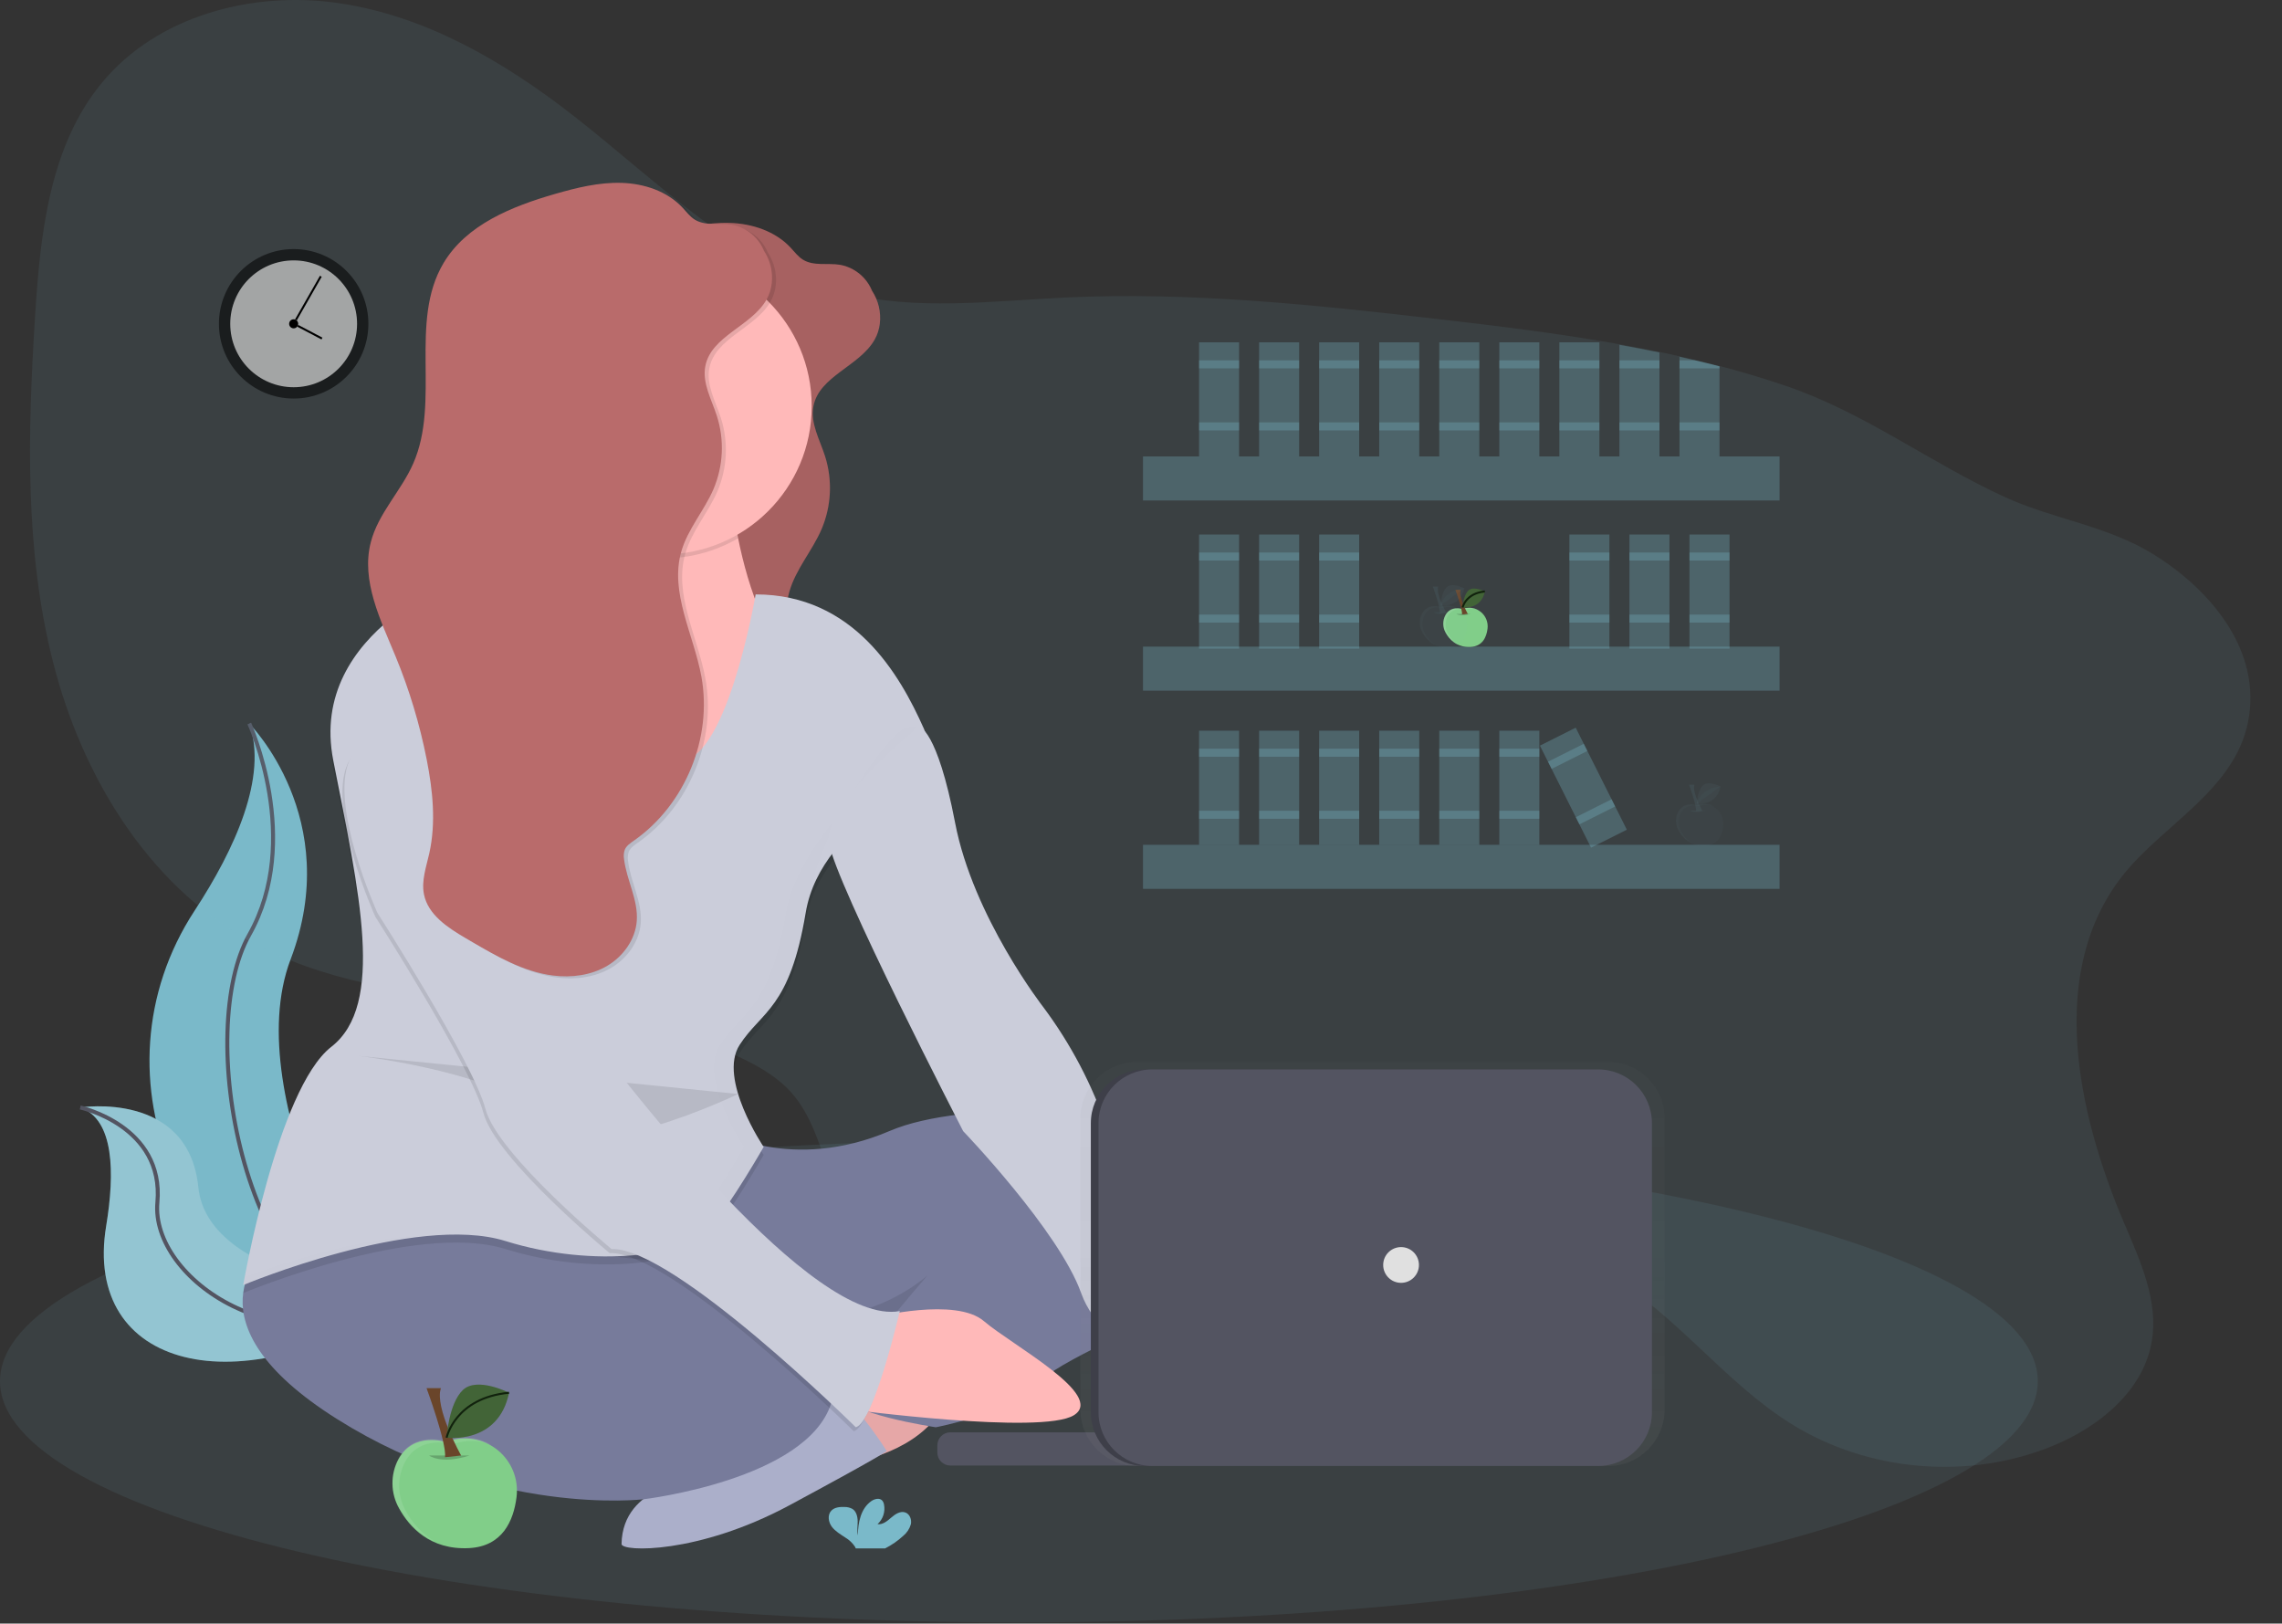<svg width="1140" height="811" viewBox="0 0 1140 811" fill="none" xmlns="http://www.w3.org/2000/svg">
<rect x="0" y="0" width="1140" height="811" fill="#333333" stroke="none"/>
<g id="undraw_freelancer_b0my (1) 1">
<g clip-path="url(#clip0)">
<path id="Vector" opacity="0.1" d="M509 810.43C790.113 810.43 1018 756.48 1018 689.93C1018 623.38 790.113 569.43 509 569.43C227.887 569.43 0 623.38 0 689.93C0 756.48 227.887 810.43 509 810.43Z" fill="#7AB9C9"/>
<path id="Vector_2" d="M124.53 361.42C124.53 361.42 171.94 408.83 145.18 479.21C118.42 549.59 191.06 666.55 191.06 666.55C191.06 666.55 190.28 666.44 188.84 666.18C91.47 648.97 43.08 537.61 97.23 454.87C117.36 424.11 133.84 388.03 124.53 361.42Z" fill="#7AB9C9"/>
<path id="Vector_3" d="M124.53 361.42C124.53 361.42 151.29 419.53 124.53 466.94C97.77 514.35 119.94 647.41 191.06 666.53" stroke="#535461" stroke-width="2" stroke-miterlimit="10"/>
<path id="Vector_4" d="M40.09 553.21C40.09 553.21 94.19 544.59 99.09 593.08C103.99 641.57 203.09 648.28 203.09 648.28C203.09 648.28 202.44 648.72 201.23 649.52C119.47 703.21 41.25 683.7 53.04 612.38C57.42 585.86 57.07 559.21 40.09 553.21Z" fill="#7AB9C9"/>
<path id="Vector_5" opacity="0.2" d="M40.09 553.21C40.09 553.21 94.19 544.59 99.09 593.08C103.99 641.57 203.09 648.28 203.09 648.28C203.09 648.28 202.44 648.72 201.23 649.52C119.47 703.21 41.25 683.7 53.04 612.38C57.42 585.86 57.07 559.21 40.09 553.21Z" fill="#F5F5F5"/>
<path id="Vector_6" d="M40.09 553.21C40.09 553.21 82.09 562.43 78.63 600.61C75.17 638.79 140.99 684.61 203.14 648.28" stroke="#535461" stroke-width="2" stroke-miterlimit="10"/>
<path id="Vector_7" opacity="0.1" d="M1122.99 360.852C1116.04 394.912 1080.36 411.992 1060.37 437.402C1022.7 485.292 1037.37 555.242 1061.27 611.262C1069.27 630.022 1078.35 649.872 1074.96 669.982C1070.83 694.582 1048.88 712.562 1025.83 722.102C983.829 739.472 933.529 735.332 894.919 711.312C861.559 690.562 837.659 656.802 803.729 636.992C746.939 603.842 674.659 616.362 612.989 639.202C569.369 655.352 521.669 676.372 478.319 659.482C447.819 647.602 426.729 618.682 415.239 588.032C409.699 573.232 405.669 557.212 395.079 545.482C388.779 538.482 380.559 533.552 372.149 529.382C295.269 491.262 198.149 511.682 123.519 469.382C73.099 440.832 40.809 386.982 26.519 330.822C12.229 274.662 13.889 215.822 17.519 157.942C20.099 116.842 24.729 72.942 50.989 41.242C78.769 7.712 126.399 -4.778 169.539 1.612C212.679 8.002 251.689 30.722 286.059 57.492C329.059 90.962 368.839 132.622 421.569 146.182C457.479 155.412 495.249 150.362 532.289 148.612C594.209 145.692 656.149 152.192 717.719 159.312C747.719 162.782 777.819 166.422 807.559 171.702C814.226 172.882 820.892 174.152 827.559 175.512C830.892 176.178 834.226 176.892 837.559 177.652C840.159 178.222 842.749 178.822 845.339 179.432C849.426 180.392 853.499 181.392 857.559 182.432C869.219 185.432 880.769 188.882 892.199 192.782C931.939 206.352 963.799 230.982 1001.33 248.192C1025.79 259.412 1052.46 262.512 1075.62 276.792C1104.15 294.412 1130.3 325.032 1122.99 360.852Z" fill="#7AB9C9"/>
<path id="Vector_8" d="M606.14 643.98C606.14 643.98 647.24 640.72 659.07 654.86C670.9 669 713.13 701.42 695.7 708.64C678.27 715.86 584.7 687.03 584.7 687.03L606.14 643.98Z" fill="#FFB9B9"/>
<path id="Vector_9" d="M437.17 151.77C436.82 147.046 434.915 142.572 431.752 139.045C428.59 135.519 424.348 133.14 419.69 132.28C413.43 131.28 406.44 133.05 401.06 129.68C398.63 128.15 396.89 125.76 394.93 123.68C387.25 115.47 375.72 111.68 364.48 111.35C353.24 111.02 342.16 113.74 331.36 116.85C309.8 123.06 287.02 132.17 275.55 151.45C258.11 180.8 274.2 220.36 260.41 251.59C254.41 265.23 242.97 276.37 239.25 290.81C234.25 310.1 244.11 329.67 251.7 348.09C258.509 364.611 263.68 381.759 267.14 399.29C270.19 414.77 271.89 430.86 268.45 446.29C266.94 453.04 264.45 459.91 265.79 466.69C267.79 476.95 277.71 483.42 286.73 488.69L289.08 490.07C302.08 497.67 315.45 505.43 330.34 507.31C339.59 508.47 349.34 507.19 357.34 502.46C365.34 497.73 371.43 489.29 372.11 480C372.87 469.49 367.02 459.65 365.76 449.18C365.471 447.603 365.591 445.977 366.11 444.46C366.94 442.46 368.87 441.17 370.65 439.93C396.29 422.05 410.04 388.59 404.37 357.85C400.51 336.91 388.51 316.09 394.32 295.6C397.53 284.28 405.8 275.11 410.44 264.3C415.342 252.754 415.952 239.836 412.16 227.88C409.51 219.62 404.71 211.37 406.36 202.88C409.27 187.8 429.36 182.99 436.95 169.63C442.58 159.69 439.25 145.63 429.75 139.31" fill="#B96B6B"/>
<path id="Vector_10" opacity="0.1" d="M437.17 151.77C436.82 147.046 434.915 142.572 431.752 139.045C428.59 135.519 424.348 133.14 419.69 132.28C413.43 131.28 406.44 133.05 401.06 129.68C398.63 128.15 396.89 125.76 394.93 123.68C387.25 115.47 375.72 111.68 364.48 111.35C353.24 111.02 342.16 113.74 331.36 116.85C309.8 123.06 287.02 132.17 275.55 151.45C258.11 180.8 274.2 220.36 260.41 251.59C254.41 265.23 242.97 276.37 239.25 290.81C234.25 310.1 244.11 329.67 251.7 348.09C258.509 364.611 263.68 381.759 267.14 399.29C270.19 414.77 271.89 430.86 268.45 446.29C266.94 453.04 264.45 459.91 265.79 466.69C267.79 476.95 277.71 483.42 286.73 488.69L289.08 490.07C302.08 497.67 315.45 505.43 330.34 507.31C339.59 508.47 349.34 507.19 357.34 502.46C365.34 497.73 371.43 489.29 372.11 480C372.87 469.49 367.02 459.65 365.76 449.18C365.471 447.603 365.591 445.977 366.11 444.46C366.94 442.46 368.87 441.17 370.65 439.93C396.29 422.05 410.04 388.59 404.37 357.85C400.51 336.91 388.51 316.09 394.32 295.6C397.53 284.28 405.8 275.11 410.44 264.3C415.342 252.754 415.952 239.836 412.16 227.88C409.51 219.62 404.71 211.37 406.36 202.88C409.27 187.8 429.36 182.99 436.95 169.63C442.58 159.69 439.25 145.63 429.75 139.31" fill="black"/>
<path id="Vector_11" d="M478.5 675.93H263.5V560.93L383.5 606.93L478.5 560.93V675.93Z" fill="#777B9B"/>
<path id="Vector_12" opacity="0.1" d="M478.5 675.93H263.5V560.93L383.5 606.93L478.5 560.93V675.93Z" fill="black"/>
<path id="Vector_13" d="M452.5 686.98C452.5 686.98 413.5 696.3 409.5 713.38C405.5 730.46 432.5 728.91 432.5 728.91C432.5 728.91 470.5 721.14 475.5 690.08C480.5 659.02 452.5 686.98 452.5 686.98Z" fill="#FFB9B9"/>
<path id="Vector_14" opacity="0.1" d="M452.5 686.98C452.5 686.98 413.5 696.3 409.5 713.38C405.5 730.46 432.5 728.91 432.5 728.91C432.5 728.91 470.5 721.14 475.5 690.08C480.5 659.02 452.5 686.98 452.5 686.98Z" fill="black"/>
<path id="Vector_15" d="M347.77 739.04C347.77 739.04 311 741.43 310.5 771.26C310.43 775.26 348.8 776.42 394.35 751.93C439.9 727.44 443 724.86 443 724.86C443 724.86 425.4 696.5 413 692.64C400.6 688.78 347.77 739.04 347.77 739.04Z" fill="#ABAFCA"/>
<path id="Vector_16" d="M132.5 624.92C132.5 624.92 90.5 659.92 168.5 708.92C246.5 757.92 321.5 748.92 321.5 748.92C321.5 748.92 402.86 739.29 415.18 701.1C427.5 662.91 354.5 630.92 354.5 630.92C354.5 630.92 274.5 630.92 238.5 607.92C202.5 584.92 132.5 624.92 132.5 624.92Z" fill="#777B9B"/>
<path id="Vector_17" d="M359.5 564.92C359.5 564.92 395.5 585.92 444.5 564.92C482.2 548.76 564.9 555.1 601.03 558.92C617.97 560.69 632.48 572.36 637.11 588.75C640.89 602.12 638.11 618.55 615.49 633.95C565.49 667.95 530.49 677.95 517.49 691.95C504.49 705.95 467.49 712.95 467.49 712.95C467.49 712.95 420.49 705.95 420.49 695.95C420.49 685.95 463.49 636.95 463.49 636.95C463.49 636.95 400.49 694.95 335.49 616.95C270.49 538.95 359.5 564.92 359.5 564.92Z" fill="#777B9B"/>
<path id="Vector_18" d="M341.5 423.92L214.5 336.92C214.5 336.92 275.42 295.61 280.65 258.69C281.838 251.492 280.363 244.108 276.5 237.92C251.5 197.92 364.5 237.92 364.5 237.92C365.23 248.336 366.65 258.692 368.75 268.92C373.66 293.27 384.02 325.7 405.5 341.92C442.5 369.92 341.5 423.92 341.5 423.92Z" fill="#FFB9B9"/>
<path id="Vector_19" opacity="0.1" d="M368.75 268.88C354.932 276.917 338.885 280.267 323.006 278.43C307.127 276.594 292.268 269.669 280.65 258.69C281.838 251.492 280.363 244.108 276.5 237.92C251.5 197.92 364.5 237.92 364.5 237.92C365.232 248.322 366.652 258.665 368.75 268.88Z" fill="black"/>
<path id="Vector_20" d="M331.5 276.93C372.369 276.93 405.5 243.799 405.5 202.93C405.5 162.061 372.369 128.93 331.5 128.93C290.631 128.93 257.5 162.061 257.5 202.93C257.5 243.799 290.631 276.93 331.5 276.93Z" fill="#FFB9B9"/>
<path id="Vector_21" opacity="0.1" d="M377.5 300.92C377.5 300.92 362.5 388.92 337.5 383.92C312.5 378.92 234.5 290.92 234.5 290.92C234.5 290.92 153.5 317.92 166.5 383.92C179.5 449.92 192.5 505.92 165.5 526.92C138.5 547.92 121.5 645.92 121.5 645.92C121.5 645.92 207.5 609.92 252.5 623.92C297.5 637.92 343.5 630.92 354.5 617.92C365.5 604.92 381.5 576.92 381.5 576.92C381.5 576.92 358.5 542.92 369.5 525.92C380.5 508.92 394.5 507.92 402.5 459.92C410.5 411.92 473.5 394.92 461.5 367.92C449.5 340.92 426.5 300.92 377.5 300.92Z" fill="black"/>
<path id="Vector_22" d="M377.5 296.92C377.5 296.92 362.5 384.92 337.5 379.92C312.5 374.92 234.5 286.92 234.5 286.92C234.5 286.92 153.5 313.92 166.5 379.92C179.5 445.92 192.5 501.92 165.5 522.92C138.5 543.92 121.5 641.92 121.5 641.92C121.5 641.92 207.5 605.92 252.5 619.92C297.5 633.92 343.5 626.92 354.5 613.92C365.5 600.92 381.5 572.92 381.5 572.92C381.5 572.92 358.5 538.92 369.5 521.92C380.5 504.92 394.5 503.92 402.5 455.92C410.5 407.92 473.5 390.92 461.5 363.92C449.5 336.92 426.5 296.92 377.5 296.92Z" fill="#CBCDDA"/>
<g id="Group" opacity="0.05">
<path id="Vector_23" opacity="0.05" d="M327.5 379.92C329.837 380.361 332.255 380.009 334.37 378.92C306.59 368.2 234.5 286.92 234.5 286.92C234.5 286.92 231.66 287.87 227.12 289.84C240.9 305.15 305.23 375.47 327.5 379.92Z" fill="black"/>
<path id="Vector_24" opacity="0.05" d="M451.5 363.92C479.08 353.31 400.5 407.92 392.5 455.92C384.5 503.92 370.5 504.92 359.5 521.92C348.5 538.92 371.5 572.92 371.5 572.92C371.5 572.92 355.5 600.92 344.5 613.92C338.2 621.37 320.41 626.83 297.91 627.52C325.05 628.38 347.29 622.43 354.5 613.92C365.5 600.92 381.5 572.92 381.5 572.92C381.5 572.92 358.5 538.92 369.5 521.92C380.5 504.92 394.5 503.92 402.5 455.92C410.5 407.92 445 366.42 451.5 363.92Z" fill="black"/>
<path id="Vector_25" opacity="0.05" d="M122.27 637.75C121.76 640.42 121.5 641.93 121.5 641.93C121.5 641.93 177.42 618.52 222.68 616.8C187.75 615.35 142.61 630.21 122.27 637.75Z" fill="black"/>
</g>
<g id="arm-l">
<path id="Vector_26" d="M459.135 363C459.135 363 468.135 364 477.135 411C486.135 458 521.135 503 521.135 503C534.969 521.508 545.771 542.098 553.135 564C565.135 600 618.635 647.5 637.635 649.5C637.635 649.5 601.135 686 605.135 696C609.135 706 601.135 696 601.135 696C601.135 696 551.135 677 540.135 646C529.135 615 481.135 565 481.135 565C481.135 565 417.135 441 414.135 421C411.135 401 459.135 363 459.135 363Z" fill="#CBCDDA"/>
</g>
<path id="Vector_27" opacity="0.1" d="M179 527.42C179 527.42 256 536.42 273 560.42C290 584.42 368.75 546.48 368.75 546.48" fill="black"/>
<g id="arm-r">
<path id="Vector_28" d="M437.5 657.92C437.5 657.92 477.5 647.92 491.5 659.92C505.5 671.92 552.5 696.92 536.5 706.92C520.5 716.92 423.5 703.92 423.5 703.92L437.5 657.92Z" fill="#FFB9B9"/>
<path id="Vector_29" opacity="0.1" d="M254.5 390.92C254.5 390.92 287.5 511.92 299.5 526.92C311.5 541.92 404.5 664.92 448.5 656.92C448.5 656.92 435.5 712.92 426.5 714.92C426.5 714.92 335.5 624.92 304.5 625.92C304.5 625.92 247.5 578.92 241.5 555.92C235.5 532.92 187.5 457.92 187.5 457.92C187.5 457.92 163.5 404.92 173.5 381.92C183.5 358.92 236.5 368.92 254.5 390.92Z" fill="black"/>
<path id="Vector_30" d="M255.5 388.92C255.5 388.92 288.5 509.92 300.5 524.92C312.5 539.92 405.5 662.92 449.5 654.92C449.5 654.92 436.5 710.92 427.5 712.92C427.5 712.92 336.5 622.92 305.5 623.92C305.5 623.92 248.5 576.92 242.5 553.92C236.5 530.92 188.5 455.92 188.5 455.92C188.5 455.92 164.5 402.92 174.5 379.92C184.5 356.92 237.5 366.92 255.5 388.92Z" fill="#CBCDDA"/>
</g>
<path id="Vector_31" opacity="0.1" d="M385.17 132.77C384.82 128.046 382.915 123.572 379.752 120.045C376.59 116.519 372.348 114.14 367.69 113.28C361.43 112.28 354.44 114.05 349.06 110.68C346.63 109.15 344.89 106.76 342.93 104.68C335.25 96.47 323.72 92.68 312.48 92.35C301.24 92.02 290.16 94.74 279.36 97.85C257.8 104.06 235.02 113.17 223.55 132.45C206.11 161.8 222.2 201.36 208.41 232.59C202.41 246.23 190.97 257.37 187.25 271.81C182.25 291.1 192.11 310.67 199.7 329.09C206.509 345.611 211.68 362.759 215.14 380.29C218.19 395.77 219.89 411.86 216.45 427.29C214.94 434.04 212.45 440.91 213.79 447.69C215.79 457.95 225.71 464.42 234.73 469.69L237.08 471.07C250.08 478.67 263.45 486.43 278.34 488.31C287.59 489.47 297.34 488.19 305.34 483.46C313.34 478.73 319.43 470.29 320.11 461C320.87 450.49 315.02 440.65 313.76 430.18C313.471 428.603 313.591 426.977 314.11 425.46C314.94 423.46 316.87 422.17 318.65 420.93C344.29 403.05 358.04 369.59 352.37 338.85C348.51 317.91 336.51 297.09 342.32 276.6C345.53 265.28 353.8 256.11 358.44 245.3C363.342 233.754 363.952 220.836 360.16 208.88C357.51 200.62 352.71 192.37 354.36 183.88C357.27 168.8 377.36 163.99 384.95 150.63C390.58 140.69 387.25 126.63 377.75 120.31" fill="black"/>
<path id="Vector_32" d="M383.17 131.77C382.82 127.046 380.915 122.572 377.752 119.045C374.59 115.519 370.348 113.14 365.69 112.28C359.43 111.28 352.44 113.05 347.06 109.68C344.63 108.15 342.89 105.76 340.93 103.68C333.25 95.47 321.72 91.68 310.48 91.35C299.24 91.02 288.16 93.74 277.36 96.85C255.8 103.06 233.02 112.17 221.55 131.45C204.11 160.8 220.2 200.36 206.41 231.59C200.41 245.23 188.97 256.37 185.25 270.81C180.25 290.1 190.11 309.67 197.7 328.09C204.509 344.611 209.68 361.759 213.14 379.29C216.19 394.77 217.89 410.86 214.45 426.29C212.94 433.04 210.45 439.91 211.79 446.69C213.79 456.95 223.71 463.42 232.73 468.69L235.08 470.07C248.08 477.67 261.45 485.43 276.34 487.31C285.59 488.47 295.34 487.19 303.34 482.46C311.34 477.73 317.43 469.29 318.11 460C318.87 449.49 313.02 439.65 311.76 429.18C311.471 427.603 311.591 425.977 312.11 424.46C312.94 422.46 314.87 421.17 316.65 419.93C342.29 402.05 356.04 368.59 350.37 337.85C346.51 316.91 334.51 296.09 340.32 275.6C343.53 264.28 351.8 255.11 356.44 244.3C361.342 232.754 361.952 219.836 358.16 207.88C355.51 199.62 350.71 191.37 352.36 182.88C355.27 167.8 375.36 162.99 382.95 149.63C388.58 139.69 385.25 125.63 375.75 119.31" fill="#B96B6B"/>
<path id="Vector_33" d="M451.2 767.21C453.033 765.716 454.368 763.7 455.03 761.43C455.53 759.13 454.55 756.38 452.35 755.54C449.89 754.6 447.26 756.3 445.27 758.03C443.28 759.76 440.99 761.72 438.38 761.35C439.721 760.134 440.725 758.591 441.293 756.872C441.861 755.153 441.973 753.316 441.62 751.54C441.507 750.804 441.196 750.113 440.72 749.54C439.35 748.08 436.88 748.71 435.24 749.86C430.04 753.52 428.59 760.58 428.56 766.94C428.04 764.65 428.48 762.26 428.46 759.94C428.44 757.62 427.8 754.94 425.82 753.72C424.592 753.06 423.213 752.733 421.82 752.77C419.48 752.68 416.88 752.92 415.28 754.63C413.28 756.75 413.81 760.32 415.54 762.63C417.27 764.94 419.89 766.43 422.31 768.05C424.25 769.203 425.904 770.779 427.15 772.66C427.297 772.921 427.417 773.196 427.51 773.48H442.14C445.429 771.809 448.477 769.7 451.2 767.21Z" fill="#7AB9C9"/>
<path id="Vector_34" opacity="0.3" d="M889 228H571V250H889V228Z" fill="#7AB9C9"/>
<path id="Vector_35" opacity="0.3" d="M889 323H571V345H889V323Z" fill="#7AB9C9"/>
<path id="Vector_36" opacity="0.3" d="M889 422H571V444H889V422Z" fill="#7AB9C9"/>
<path id="Vector_37" opacity="0.3" d="M619 171H599V228H619V171Z" fill="#7AB9C9"/>
<path id="Vector_38" opacity="0.3" d="M619 180H599V184H619V180Z" fill="#7AB9C9"/>
<path id="Vector_39" opacity="0.3" d="M619 211H599V215H619V211Z" fill="#7AB9C9"/>
<path id="Vector_40" opacity="0.3" d="M649 171H629V228H649V171Z" fill="#7AB9C9"/>
<path id="Vector_41" opacity="0.3" d="M649 180H629V184H649V180Z" fill="#7AB9C9"/>
<path id="Vector_42" opacity="0.3" d="M649 211H629V215H649V211Z" fill="#7AB9C9"/>
<path id="Vector_43" opacity="0.3" d="M679 171H659V228H679V171Z" fill="#7AB9C9"/>
<path id="Vector_44" opacity="0.3" d="M679 180H659V184H679V180Z" fill="#7AB9C9"/>
<path id="Vector_45" opacity="0.3" d="M679 211H659V215H679V211Z" fill="#7AB9C9"/>
<path id="Vector_46" opacity="0.3" d="M709 171H689V228H709V171Z" fill="#7AB9C9"/>
<path id="Vector_47" opacity="0.3" d="M709 180H689V184H709V180Z" fill="#7AB9C9"/>
<path id="Vector_48" opacity="0.3" d="M709 211H689V215H709V211Z" fill="#7AB9C9"/>
<path id="Vector_49" opacity="0.3" d="M739 171H719V228H739V171Z" fill="#7AB9C9"/>
<path id="Vector_50" opacity="0.3" d="M739 180H719V184H739V180Z" fill="#7AB9C9"/>
<path id="Vector_51" opacity="0.3" d="M739 211H719V215H739V211Z" fill="#7AB9C9"/>
<path id="Vector_52" opacity="0.3" d="M769 171H749V228H769V171Z" fill="#7AB9C9"/>
<path id="Vector_53" opacity="0.3" d="M769 180H749V184H769V180Z" fill="#7AB9C9"/>
<path id="Vector_54" opacity="0.3" d="M769 211H749V215H769V211Z" fill="#7AB9C9"/>
<path id="Vector_55" opacity="0.3" d="M799 171H779V228H799V171Z" fill="#7AB9C9"/>
<path id="Vector_56" opacity="0.3" d="M799 180H779V184H799V180Z" fill="#7AB9C9"/>
<path id="Vector_57" opacity="0.3" d="M799 211H779V215H799V211Z" fill="#7AB9C9"/>
<path id="Vector_58" opacity="0.3" d="M787.164 363.497L769.286 372.462L794.835 423.415L812.713 414.451L787.164 363.497Z" fill="#7AB9C9"/>
<path id="Vector_59" opacity="0.3" d="M791.204 371.539L773.325 380.504L775.118 384.079L792.996 375.115L791.204 371.539Z" fill="#7AB9C9"/>
<path id="Vector_60" opacity="0.3" d="M805.091 399.254L787.212 408.218L789.005 411.794L806.883 402.83L805.091 399.254Z" fill="#7AB9C9"/>
<path id="Vector_61" opacity="0.3" d="M619 267H599V324H619V267Z" fill="#7AB9C9"/>
<path id="Vector_62" opacity="0.3" d="M619 276H599V280H619V276Z" fill="#7AB9C9"/>
<path id="Vector_63" opacity="0.3" d="M619 307H599V311H619V307Z" fill="#7AB9C9"/>
<path id="Vector_64" opacity="0.3" d="M649 267H629V324H649V267Z" fill="#7AB9C9"/>
<path id="Vector_65" opacity="0.3" d="M649 276H629V280H649V276Z" fill="#7AB9C9"/>
<path id="Vector_66" opacity="0.3" d="M649 307H629V311H649V307Z" fill="#7AB9C9"/>
<path id="Vector_67" opacity="0.3" d="M679 267H659V324H679V267Z" fill="#7AB9C9"/>
<path id="Vector_68" opacity="0.3" d="M679 276H659V280H679V276Z" fill="#7AB9C9"/>
<path id="Vector_69" opacity="0.3" d="M679 307H659V311H679V307Z" fill="#7AB9C9"/>
<path id="Vector_70" opacity="0.3" d="M804 267H784V324H804V267Z" fill="#7AB9C9"/>
<path id="Vector_71" opacity="0.3" d="M804 276H784V280H804V276Z" fill="#7AB9C9"/>
<path id="Vector_72" opacity="0.3" d="M804 307H784V311H804V307Z" fill="#7AB9C9"/>
<path id="Vector_73" opacity="0.3" d="M834 267H814V324H834V267Z" fill="#7AB9C9"/>
<path id="Vector_74" opacity="0.3" d="M834 276H814V280H834V276Z" fill="#7AB9C9"/>
<path id="Vector_75" opacity="0.3" d="M834 307H814V311H834V307Z" fill="#7AB9C9"/>
<path id="Vector_76" opacity="0.3" d="M864 267H844V324H864V267Z" fill="#7AB9C9"/>
<path id="Vector_77" opacity="0.3" d="M864 276H844V280H864V276Z" fill="#7AB9C9"/>
<path id="Vector_78" opacity="0.3" d="M864 307H844V311H864V307Z" fill="#7AB9C9"/>
<path id="Vector_79" opacity="0.3" d="M619 365H599V422H619V365Z" fill="#7AB9C9"/>
<path id="Vector_80" opacity="0.3" d="M619 374H599V378H619V374Z" fill="#7AB9C9"/>
<path id="Vector_81" opacity="0.3" d="M619 405H599V409H619V405Z" fill="#7AB9C9"/>
<path id="Vector_82" opacity="0.3" d="M649 365H629V422H649V365Z" fill="#7AB9C9"/>
<path id="Vector_83" opacity="0.3" d="M649 374H629V378H649V374Z" fill="#7AB9C9"/>
<path id="Vector_84" opacity="0.3" d="M649 405H629V409H649V405Z" fill="#7AB9C9"/>
<path id="Vector_85" opacity="0.3" d="M679 365H659V422H679V365Z" fill="#7AB9C9"/>
<path id="Vector_86" opacity="0.3" d="M679 374H659V378H679V374Z" fill="#7AB9C9"/>
<path id="Vector_87" opacity="0.3" d="M679 405H659V409H679V405Z" fill="#7AB9C9"/>
<path id="Vector_88" opacity="0.3" d="M709 365H689V422H709V365Z" fill="#7AB9C9"/>
<path id="Vector_89" opacity="0.3" d="M709 374H689V378H709V374Z" fill="#7AB9C9"/>
<path id="Vector_90" opacity="0.3" d="M709 405H689V409H709V405Z" fill="#7AB9C9"/>
<path id="Vector_91" opacity="0.3" d="M739 365H719V422H739V365Z" fill="#7AB9C9"/>
<path id="Vector_92" opacity="0.3" d="M739 374H719V378H739V374Z" fill="#7AB9C9"/>
<path id="Vector_93" opacity="0.3" d="M739 405H719V409H739V405Z" fill="#7AB9C9"/>
<path id="Vector_94" opacity="0.3" d="M769 365H749V422H769V365Z" fill="#7AB9C9"/>
<path id="Vector_95" opacity="0.3" d="M769 374H749V378H769V374Z" fill="#7AB9C9"/>
<path id="Vector_96" opacity="0.3" d="M769 405H749V409H769V405Z" fill="#7AB9C9"/>
<path id="Vector_97" opacity="0.3" d="M829 176.07V227.99H809V172.26C815.693 173.44 822.36 174.71 829 176.07Z" fill="#7AB9C9"/>
<path id="Vector_98" opacity="0.3" d="M829 180H809V184H829V180Z" fill="#7AB9C9"/>
<path id="Vector_99" opacity="0.3" d="M829 211H809V215H829V211Z" fill="#7AB9C9"/>
<path id="Vector_100" opacity="0.3" d="M859 183.01V228.01H839V178.21C841.6 178.78 844.19 179.38 846.78 179.99C850.873 180.95 854.947 181.957 859 183.01Z" fill="#7AB9C9"/>
<path id="Vector_101" opacity="0.3" d="M859 183.01V184.01H839V180.01H846.78C850.873 180.957 854.947 181.957 859 183.01Z" fill="#7AB9C9"/>
<path id="Vector_102" opacity="0.3" d="M859 211H839V215H859V211Z" fill="#7AB9C9"/>
<path id="Vector_103" opacity="0.55" d="M146.7 199.08C167.317 199.08 184.03 182.367 184.03 161.75C184.03 141.133 167.317 124.42 146.7 124.42C126.083 124.42 109.37 141.133 109.37 161.75C109.37 182.367 126.083 199.08 146.7 199.08Z" fill="black"/>
<path id="Vector_104" opacity="0.6" d="M146.7 193.43C164.196 193.43 178.38 179.246 178.38 161.75C178.38 144.254 164.196 130.07 146.7 130.07C129.204 130.07 115.02 144.254 115.02 161.75C115.02 179.246 129.204 193.43 146.7 193.43Z" fill="white"/>
<path id="Vector_105" d="M146.7 164.01C147.948 164.01 148.96 162.998 148.96 161.75C148.96 160.502 147.948 159.49 146.7 159.49C145.452 159.49 144.44 160.502 144.44 161.75C144.44 162.998 145.452 164.01 146.7 164.01Z" fill="black"/>
<path id="Vector_106" d="M160.28 138L147.82 159.8" stroke="black" stroke-miterlimit="10"/>
<path id="Vector_107" d="M160.84 169.11L148.74 162.74" stroke="black" stroke-miterlimit="10"/>
<path id="Vector_108" d="M579.19 715.48H474.76C471.17 715.48 468.26 718.39 468.26 721.98V725.57C468.26 729.16 471.17 732.07 474.76 732.07H579.19C582.78 732.07 585.69 729.16 585.69 725.57V721.98C585.69 718.39 582.78 715.48 579.19 715.48Z" fill="#535461"/>
<g id="Group_2" opacity="0.7">
<path id="Vector_109" opacity="0.7" d="M803.36 530.49H567.95C552.365 530.49 539.73 543.125 539.73 558.71V704.07C539.73 719.655 552.365 732.29 567.95 732.29H803.36C818.945 732.29 831.58 719.655 831.58 704.07V558.71C831.58 543.125 818.945 530.49 803.36 530.49Z" fill="url(#paint0_linear)"/>
</g>
<path id="Vector_110" d="M794.57 534.21H571.78C556.957 534.21 544.94 546.227 544.94 561.05V705.44C544.94 720.263 556.957 732.28 571.78 732.28H794.57C809.393 732.28 821.41 720.263 821.41 705.44V561.05C821.41 546.227 809.393 534.21 794.57 534.21Z" fill="#3E3F49"/>
<path id="Vector_111" d="M798.4 534.21H575.61C560.787 534.21 548.77 546.227 548.77 561.05V705.44C548.77 720.263 560.787 732.28 575.61 732.28H798.4C813.223 732.28 825.24 720.263 825.24 705.44V561.05C825.24 546.227 813.223 534.21 798.4 534.21Z" fill="#535461"/>
<path id="Vector_112" d="M699.92 640.81C704.852 640.81 708.85 636.812 708.85 631.88C708.85 626.948 704.852 622.95 699.92 622.95C694.988 622.95 690.99 626.948 690.99 631.88C690.99 636.812 694.988 640.81 699.92 640.81Z" fill="#E0E0E0"/>
<g id="apple">
<path id="Vector_113" d="M222.56 720.33C222.56 720.33 206.68 714.95 199.04 728.94C197.024 732.733 195.999 736.974 196.058 741.269C196.118 745.564 197.26 749.774 199.38 753.51C204.38 762.58 214.74 774.36 234.38 773.31C251 772.42 256.53 759.74 258.03 747.94C258.605 743.516 258.035 739.018 256.373 734.878C254.712 730.737 252.016 727.092 248.543 724.292C245.069 721.492 240.935 719.631 236.536 718.886C232.138 718.142 227.621 718.539 223.42 720.04L222.56 720.33Z" fill="#81CE89"/>
<path id="Vector_114" opacity="0.1" d="M202.74 754.77C200.62 751.034 199.478 746.824 199.418 742.529C199.359 738.234 200.384 733.993 202.4 730.2C210.04 716.2 225.92 721.59 225.92 721.59L226.73 721.3C232.785 719.109 239.44 719.259 245.39 721.72C242.106 719.765 238.43 718.563 234.626 718.199C230.822 717.836 226.984 718.321 223.39 719.62L222.58 719.91C222.58 719.91 206.7 714.53 199.06 728.52C197.044 732.313 196.019 736.554 196.078 740.849C196.138 745.144 197.28 749.354 199.4 753.09C202.71 759.09 208.32 766.2 217.4 770.09C211.204 766.421 206.133 761.122 202.74 754.77Z" fill="white"/>
<path id="Vector_115" opacity="0.2" d="M214.36 727.06C214.36 727.06 220.25 731.69 234.54 727.06H214.36Z" fill="black"/>
<path id="Vector_116" d="M213.1 693.42C213.1 693.42 223.19 720.75 222.35 727.9L230.35 727.06C230.35 727.06 216.89 703.06 220.26 693.42H213.1Z" fill="#845635"/>
<path id="Vector_117" opacity="0.2" d="M213.1 693.42C213.1 693.42 223.19 720.75 222.35 727.9L230.35 727.06C230.35 727.06 216.89 703.06 220.26 693.42H213.1Z" fill="black"/>
<path id="Vector_118" d="M254.29 695.71C254.29 695.71 238.41 687.59 231.29 694.3C224.17 701.01 223.09 718.16 223.09 718.16C223.09 718.16 249 721.72 254.29 695.71Z" fill="#2E5321"/>
<path id="Vector_119" opacity="0.1" d="M254.29 695.71C254.29 695.71 238.41 687.59 231.29 694.3C224.17 701.01 223.09 718.16 223.09 718.16C223.09 718.16 249 721.72 254.29 695.71Z" fill="white"/>
<path id="Vector_120" d="M223.1 718.16C223.1 718.16 227.27 698.25 254.29 695.71" stroke="#11220D" stroke-miterlimit="10"/>
</g>
<g id="apple_2">
<path id="Vector_121" d="M730.457 304.236C730.457 304.236 724.791 302.316 722.065 307.308C721.346 308.662 720.98 310.175 721.001 311.707C721.022 313.24 721.43 314.742 722.186 316.075C723.97 319.312 727.667 323.515 734.675 323.141C740.606 322.823 742.579 318.298 743.114 314.088C743.319 312.509 743.116 310.904 742.523 309.427C741.93 307.949 740.968 306.649 739.729 305.65C738.489 304.651 737.014 303.986 735.445 303.721C733.875 303.455 732.263 303.597 730.764 304.132L730.457 304.236Z" fill="#81CE89"/>
<path id="Vector_122" opacity="0.1" d="M723.385 316.525C722.629 315.192 722.221 313.69 722.2 312.157C722.179 310.624 722.545 309.111 723.264 307.758C725.99 302.762 731.656 304.686 731.656 304.686L731.945 304.582C734.106 303.8 736.481 303.854 738.604 304.732C737.432 304.034 736.12 303.605 734.763 303.476C733.405 303.346 732.036 303.519 730.754 303.983L730.465 304.086C730.465 304.086 724.798 302.166 722.072 307.158C721.353 308.512 720.987 310.025 721.008 311.558C721.029 313.09 721.437 314.593 722.193 315.926C723.374 318.067 725.376 320.604 728.616 321.992C726.405 320.682 724.596 318.792 723.385 316.525Z" fill="white"/>
<path id="Vector_123" opacity="0.2" d="M727.531 306.637C727.531 306.637 729.633 308.289 734.732 306.637Z" fill="black"/>
<path id="Vector_124" d="M727.082 294.634C727.082 294.634 730.682 304.386 730.383 306.937L733.237 306.637C733.237 306.637 728.434 298.074 729.637 294.634H727.082Z" fill="#845635"/>
<path id="Vector_125" opacity="0.2" d="M727.082 294.634C727.082 294.634 730.682 304.386 730.383 306.937L733.237 306.637C733.237 306.637 728.434 298.074 729.637 294.634H727.082Z" fill="black"/>
<path id="Vector_126" d="M741.78 295.451C741.78 295.451 736.113 292.553 733.573 294.948C731.032 297.342 730.647 303.462 730.647 303.462C730.647 303.462 739.892 304.732 741.78 295.451Z" fill="#2E5321"/>
<path id="Vector_127" opacity="0.1" d="M741.78 295.451C741.78 295.451 736.113 292.553 733.573 294.948C731.032 297.342 730.647 303.462 730.647 303.462C730.647 303.462 739.892 304.732 741.78 295.451Z" fill="white"/>
<path id="Vector_128" d="M730.65 303.462C730.65 303.462 732.138 296.357 741.78 295.451" stroke="#11220D" stroke-miterlimit="10"/>
</g>
<g id="Group_3" opacity="0.3">
<path id="Vector_129" opacity="0.1" d="M719.39 303.27C719.39 303.27 713.33 301.21 710.39 306.56C709.621 308.008 709.23 309.627 709.253 311.267C709.275 312.906 709.711 314.514 710.52 315.94C712.44 319.4 716.39 323.94 723.87 323.5C730.22 323.16 732.33 318.32 732.87 313.81C733.077 312.123 732.851 310.411 732.212 308.836C731.574 307.261 730.545 305.874 729.222 304.807C727.898 303.74 726.325 303.028 724.651 302.738C722.976 302.448 721.255 302.59 719.65 303.15L719.39 303.27Z" fill="#7AB9C9"/>
<path id="Vector_130" opacity="0.1" d="M711.84 316.43C711.031 315.004 710.595 313.396 710.573 311.757C710.55 310.117 710.941 308.498 711.71 307.05C714.63 301.71 720.71 303.76 720.71 303.76L721.02 303.65C723.334 302.813 725.876 302.87 728.15 303.81C726.895 303.063 725.489 302.603 724.035 302.465C722.581 302.326 721.114 302.513 719.74 303.01L719.43 303.12C719.43 303.12 713.37 301.06 710.43 306.41C709.661 307.858 709.27 309.477 709.293 311.117C709.315 312.756 709.751 314.364 710.56 315.79C712.063 318.655 714.476 320.938 717.42 322.28C715.06 320.877 713.13 318.854 711.84 316.43Z" fill="#7AB9C9"/>
<path id="Vector_131" opacity="0.2" d="M716.26 305.84C716.26 305.84 718.51 307.61 723.97 305.84H716.26Z" fill="#7AB9C9"/>
<path id="Vector_132" opacity="0.1" d="M715.77 292.99C715.77 292.99 719.62 303.43 719.3 306.16L722.35 305.84C722.35 305.84 717.21 296.69 718.5 292.99H715.77Z" fill="#7AB9C9"/>
<path id="Vector_133" opacity="0.2" d="M715.77 292.99C715.77 292.99 719.62 303.43 719.3 306.16L722.35 305.84C722.35 305.84 717.21 296.69 718.5 292.99H715.77Z" fill="#7AB9C9"/>
<path id="Vector_134" opacity="0.1" d="M731.51 293.87C731.51 293.87 725.44 290.77 722.73 293.33C720.02 295.89 719.6 302.44 719.6 302.44C719.6 302.44 729.49 303.78 731.51 293.87Z" fill="#7AB9C9"/>
<path id="Vector_135" opacity="0.1" d="M731.51 293.87C731.51 293.87 725.44 290.77 722.73 293.33C720.02 295.89 719.6 302.44 719.6 302.44C719.6 302.44 729.49 303.78 731.51 293.87Z" fill="#7AB9C9"/>
<path id="Vector_136" opacity="0.1" d="M719.59 302.44C719.59 302.44 721.18 294.84 731.5 293.86L719.59 302.44Z" fill="#7AB9C9"/>
</g>
<g id="Group_4" opacity="0.3">
<path id="Vector_137" opacity="0.1" d="M847.39 402.27C847.39 402.27 841.33 400.21 838.39 405.56C837.621 407.008 837.23 408.627 837.253 410.267C837.275 411.906 837.711 413.514 838.52 414.94C840.44 418.4 844.39 422.94 851.87 422.5C858.22 422.16 860.33 417.32 860.87 412.81C861.077 411.123 860.851 409.411 860.212 407.836C859.574 406.261 858.545 404.874 857.222 403.807C855.898 402.74 854.325 402.028 852.651 401.738C850.976 401.448 849.255 401.59 847.65 402.15L847.39 402.27Z" fill="#7AB9C9"/>
<path id="Vector_138" opacity="0.1" d="M839.84 415.43C839.031 414.004 838.595 412.396 838.573 410.757C838.55 409.117 838.941 407.498 839.71 406.05C842.63 400.71 848.71 402.76 848.71 402.76L849.02 402.65C851.334 401.813 853.876 401.87 856.15 402.81C854.895 402.063 853.489 401.603 852.035 401.465C850.581 401.326 849.114 401.513 847.74 402.01L847.43 402.12C847.43 402.12 841.37 400.06 838.43 405.41C837.661 406.858 837.27 408.477 837.293 410.117C837.315 411.756 837.751 413.364 838.56 414.79C840.063 417.655 842.476 419.938 845.42 421.28C843.06 419.877 841.13 417.854 839.84 415.43Z" fill="#7AB9C9"/>
<path id="Vector_139" opacity="0.2" d="M844.26 404.84C844.26 404.84 846.51 406.61 851.97 404.84H844.26Z" fill="#7AB9C9"/>
<path id="Vector_140" opacity="0.1" d="M843.77 391.99C843.77 391.99 847.62 402.43 847.3 405.16L850.35 404.84C850.35 404.84 845.21 395.69 846.5 391.99H843.77Z" fill="#7AB9C9"/>
<path id="Vector_141" opacity="0.2" d="M843.77 391.99C843.77 391.99 847.62 402.43 847.3 405.16L850.35 404.84C850.35 404.84 845.21 395.69 846.5 391.99H843.77Z" fill="#7AB9C9"/>
<path id="Vector_142" opacity="0.1" d="M859.51 392.87C859.51 392.87 853.44 389.77 850.73 392.33C848.02 394.89 847.6 401.44 847.6 401.44C847.6 401.44 857.49 402.78 859.51 392.87Z" fill="#7AB9C9"/>
<path id="Vector_143" opacity="0.1" d="M859.51 392.87C859.51 392.87 853.44 389.77 850.73 392.33C848.02 394.89 847.6 401.44 847.6 401.44C847.6 401.44 857.49 402.78 859.51 392.87Z" fill="#7AB9C9"/>
<path id="Vector_144" opacity="0.1" d="M847.59 401.44C847.59 401.44 849.18 393.84 859.5 392.86L847.59 401.44Z" fill="#7AB9C9"/>
</g>
</g>
</g>
<defs>
<linearGradient id="paint0_linear" x1="685.66" y1="732.28" x2="685.66" y2="530.49" gradientUnits="userSpaceOnUse">
<stop stop-color="#808080" stop-opacity="0.25"/>
<stop offset="0.54" stop-color="#808080" stop-opacity="0.12"/>
<stop offset="1" stop-color="#808080" stop-opacity="0.1"/>
</linearGradient>
<clipPath id="clip0">
<rect width="1139.67" height="810.43" fill="white"/>
</clipPath>
</defs>
</svg>
